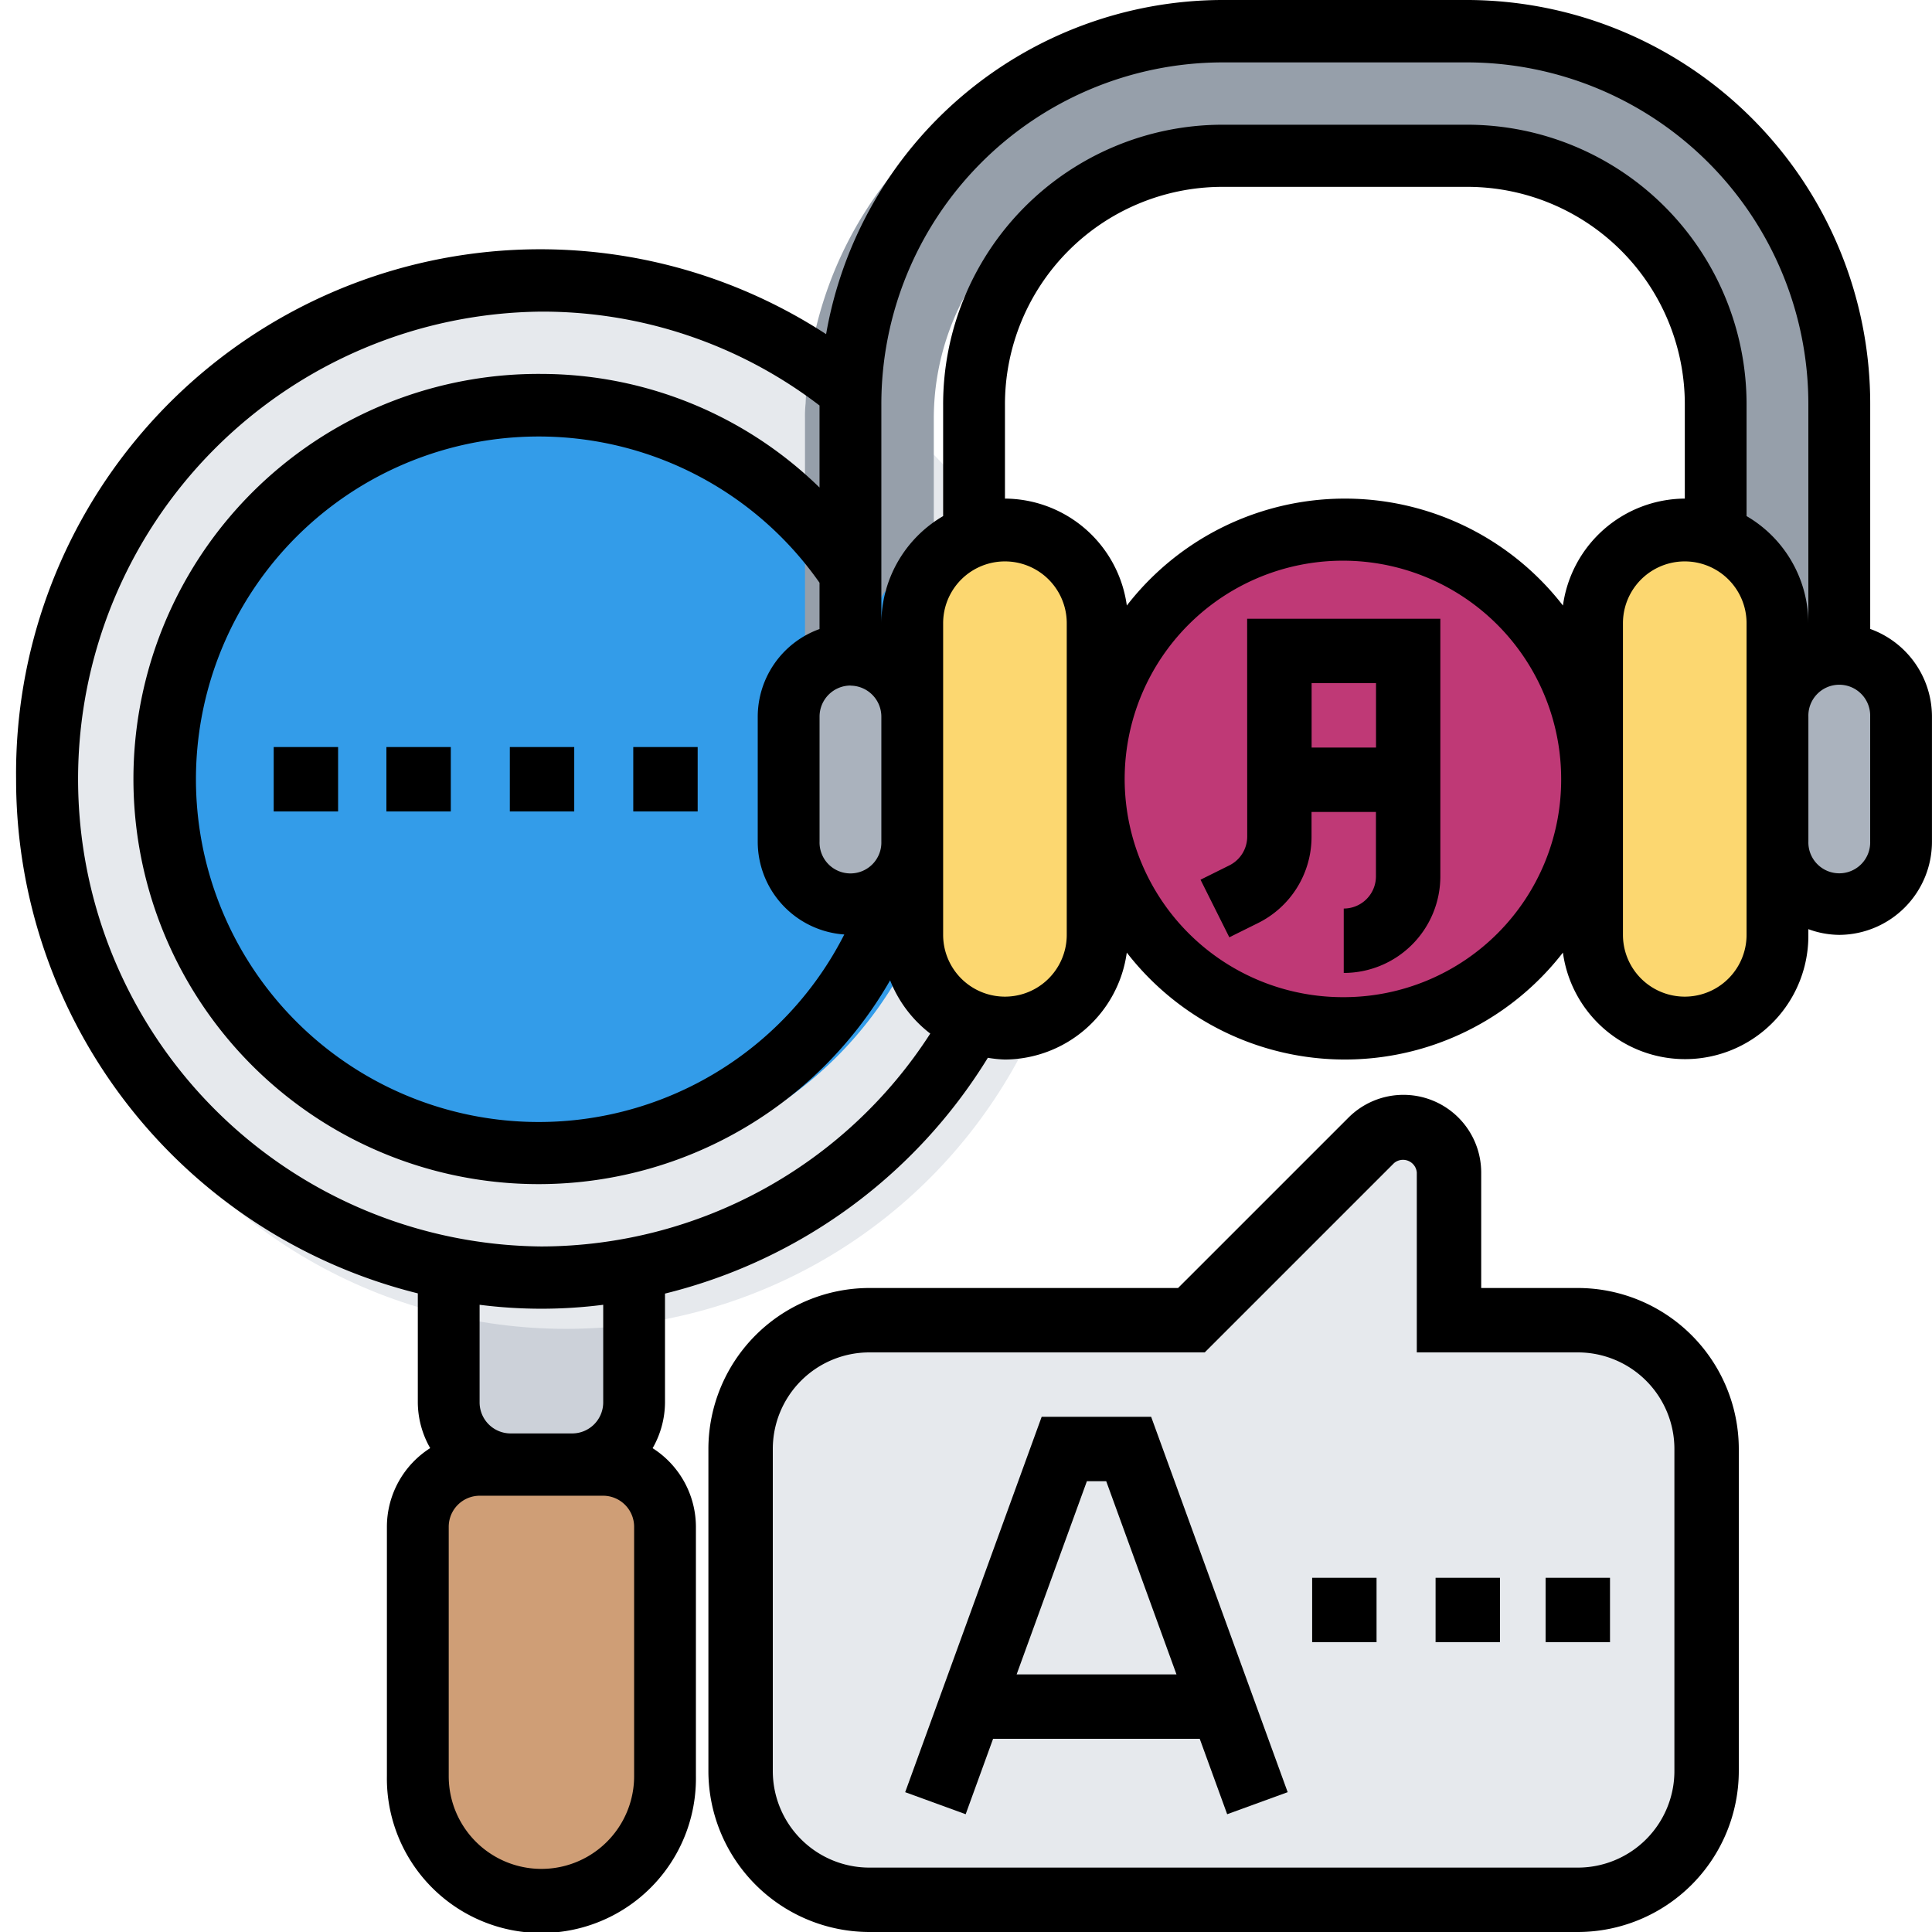 <svg xmlns="http://www.w3.org/2000/svg" width="54" height="54" viewBox="0 0 54 54">
  <g id="Grupo_70052" data-name="Grupo 70052" transform="translate(-1012 -1074)">
    <g id="translator" transform="translate(1011.45 1073)">
      <g id="Grupo_69099" data-name="Grupo 69099" transform="translate(1.992 1.9)">
        <g id="Grupo_69088" data-name="Grupo 69088" transform="translate(10.189 39.6)">
          <path id="Trazado_115280" data-name="Trazado 115280" d="M19.4,48a1.805,1.805,0,0,1,1.8,1.8V57A3.6,3.6,0,0,1,14,57V49.8A1.805,1.805,0,0,1,15.8,48h3.6Z" transform="translate(-14 -48)" fill="#cf9e76"/>
        </g>
        <g id="Grupo_69089" data-name="Grupo 69089" transform="translate(11.067 34.417)">
          <path id="Trazado_115281" data-name="Trazado 115281" d="M20.4,41.72v3.852a1.805,1.805,0,0,1-1.8,1.8H16.8a1.805,1.805,0,0,1-1.8-1.8V41.72a14.59,14.59,0,0,0,5.4,0Z" transform="translate(-15 -41.72)" fill="#ccd1d9"/>
        </g>
        <g id="Grupo_69090" data-name="Grupo 69090" transform="translate(0 7.484)">
          <circle id="Elipse_5235" data-name="Elipse 5235" cx="14.379" cy="14.379" r="14.379" transform="translate(0 0)" fill="#e6e9ed"/>
        </g>
        <g id="Grupo_69091" data-name="Grupo 69091" transform="translate(3.508 10.2)">
          <path id="Trazado_115282" data-name="Trazado 115282" d="M25.8,18.761V21.2A1.805,1.805,0,0,0,24,23v3.6a1.8,1.8,0,0,0,3.195,1.134,10.8,10.8,0,1,1-1.44-8.973Z" transform="translate(-6 -14)" fill="#339ce9"/>
        </g>
        <g id="Grupo_69092" data-name="Grupo 69092" transform="translate(21.058)">
          <path id="Trazado_115283" data-name="Trazado 115283" d="M28,20V12.8a3.468,3.468,0,0,1,.018-.432A10.779,10.779,0,0,1,38.8,2H46A10.8,10.8,0,0,1,56.8,12.8V20A1.813,1.813,0,0,0,55,21.8V19.1a2.694,2.694,0,0,0-.792-1.908,2.554,2.554,0,0,0-1.008-.63V12.8A7.2,7.2,0,0,0,46,5.6H38.8a7.2,7.2,0,0,0-7.2,7.2v3.762a2.554,2.554,0,0,0-1.008.63A2.694,2.694,0,0,0,29.8,19.1v2.7A1.813,1.813,0,0,0,28,20Z" transform="translate(-28 -2)" fill="#969faa"/>
        </g>
        <g id="Grupo_69093" data-name="Grupo 69093" transform="translate(20.544 17.308)">
          <path id="Trazado_115284" data-name="Trazado 115284" d="M29.6,23.8v3.6a1.78,1.78,0,0,1-.405,1.134A1.8,1.8,0,0,1,26,27.4V23.8A1.805,1.805,0,0,1,27.8,22a1.813,1.813,0,0,1,1.8,1.8Z" transform="translate(-26 -22)" fill="#aab2bd"/>
        </g>
        <g id="Grupo_69094" data-name="Grupo 69094" transform="translate(48.058 17.308)">
          <path id="Trazado_115285" data-name="Trazado 115285" d="M61.6,23.8v3.6a1.8,1.8,0,1,1-3.6,0V23.8A1.813,1.813,0,0,1,59.8,22,1.805,1.805,0,0,1,61.6,23.8Z" transform="translate(-58 -22)" fill="#aab2bd"/>
        </g>
        <g id="Grupo_69095" data-name="Grupo 69095" transform="translate(28.77 13.745)">
          <path id="Trazado_115286" data-name="Trazado 115286" d="M43.2,32.4a7.2,7.2,0,1,1,7.2-7.2A7.2,7.2,0,0,1,43.2,32.4Z" transform="translate(-36 -18)" fill="#bf3976"/>
        </g>
        <g id="Grupo_69096" data-name="Grupo 69096" transform="translate(42.658 13.745)">
          <path id="Trazado_115287" data-name="Trazado 115287" d="M54.7,18l.9.162a2.554,2.554,0,0,1,1.008.63A2.694,2.694,0,0,1,57.4,20.7v9a2.7,2.7,0,0,1-5.4,0v-9A2.7,2.7,0,0,1,54.7,18Z" transform="translate(-52 -18)" fill="#fcd770"/>
        </g>
        <g id="Grupo_69097" data-name="Grupo 69097" transform="translate(23.942 13.745)">
          <path id="Trazado_115288" data-name="Trazado 115288" d="M32.7,18a2.7,2.7,0,0,1,2.7,2.7v9a2.7,2.7,0,0,1-2.7,2.7A2.712,2.712,0,0,1,30,29.7v-9a2.694,2.694,0,0,1,.792-1.908,2.554,2.554,0,0,1,1.008-.63Z" transform="translate(-30 -18)" fill="#fcd770"/>
        </g>
        <g id="Grupo_69098" data-name="Grupo 69098" transform="translate(19.258 30.6)">
          <path id="Trazado_115289" data-name="Trazado 115289" d="M49.4,59.6H29.6A3.6,3.6,0,0,1,26,56V47a3.6,3.6,0,0,1,3.6-3.6h9l5.031-5.031a1.273,1.273,0,0,1,2.169.9V43.4h3.6A3.6,3.6,0,0,1,53,47v9A3.6,3.6,0,0,1,49.4,59.6Z" transform="translate(-26 -38)" fill="#e6e9ed"/>
        </g>
      </g>
      <g id="Grupo_69100" data-name="Grupo 69100" transform="translate(1 1)">
        <path id="Trazado_115290" data-name="Trazado 115290" d="M52.823,18.58V12.323A11.289,11.289,0,0,0,41.594,1h-6.91A11.267,11.267,0,0,0,23.64,10.34,14.648,14.648,0,0,0,1,22.774,14.8,14.8,0,0,0,12.228,37.15v3.044a2.6,2.6,0,0,0,.346,1.281,2.612,2.612,0,0,0-1.21,2.2v6.968a4.319,4.319,0,1,0,8.637,0V43.677a2.612,2.612,0,0,0-1.21-2.2,2.6,2.6,0,0,0,.346-1.281V37.156a14.719,14.719,0,0,0,9.024-6.591,3.313,3.313,0,0,0,.477.049,3.459,3.459,0,0,0,3.406-2.989,7.709,7.709,0,0,0,12.19,0,3.446,3.446,0,0,0,6.86-.495v-.16a2.543,2.543,0,0,0,.864.16,2.605,2.605,0,0,0,2.591-2.613V21.032a2.608,2.608,0,0,0-1.727-2.453Zm-8.588-.655a7.709,7.709,0,0,0-12.19,0,3.459,3.459,0,0,0-3.406-2.989V12.323a6.079,6.079,0,0,1,6.046-6.1h6.91a6.079,6.079,0,0,1,6.046,6.1v2.613A3.459,3.459,0,0,0,44.235,17.925Zm-19.051-5.6a9.552,9.552,0,0,1,9.5-9.581h6.91a9.552,9.552,0,0,1,9.5,9.581v6.1a3.478,3.478,0,0,0-1.727-3v-3.1a7.815,7.815,0,0,0-7.773-7.839h-6.91a7.815,7.815,0,0,0-7.773,7.839v3.1a3.478,3.478,0,0,0-1.727,3Zm-.864,7.839a.868.868,0,0,1,.864.871v3.484a.864.864,0,1,1-1.727,0V21.032A.868.868,0,0,1,24.32,20.161Zm-.864-1.582a2.608,2.608,0,0,0-1.727,2.453v3.484a2.6,2.6,0,0,0,2.419,2.6,9.58,9.58,0,1,1-.692-9.831ZM18.274,50.645a2.591,2.591,0,1,1-5.182,0V43.677a.868.868,0,0,1,.864-.871H17.41a.868.868,0,0,1,.864.871ZM17.41,40.194a.868.868,0,0,1-.864.871H14.819a.868.868,0,0,1-.864-.871V37.469a13.6,13.6,0,0,0,3.455,0Zm-1.727-4.355a13.065,13.065,0,0,1,0-26.129,12.736,12.736,0,0,1,7.773,2.624v2.293a11.153,11.153,0,0,0-7.773-3.176A11.323,11.323,0,1,0,25.429,28.4a3.483,3.483,0,0,0,1.122,1.489A12.958,12.958,0,0,1,15.683,35.839Zm14.683-8.71a1.727,1.727,0,1,1-3.455,0v-8.71a1.727,1.727,0,1,1,3.455,0Zm7.773,1.742a6.1,6.1,0,1,1,6.046-6.1A6.079,6.079,0,0,1,38.14,28.871Zm11.228-1.742a1.727,1.727,0,1,1-3.455,0v-8.71a1.727,1.727,0,1,1,3.455,0v8.71Zm3.455-2.613a.864.864,0,1,1-1.727,0V21.032a.864.864,0,1,1,1.727,0Z" transform="translate(-1 -1)"/>
        <path id="Trazado_115291" data-name="Trazado 115291" d="M49.3,42.4H46.6V39.173a2.173,2.173,0,0,0-3.709-1.536L38.127,42.4H29.5A4.505,4.505,0,0,0,25,46.9v9a4.505,4.505,0,0,0,4.5,4.5H49.3a4.505,4.505,0,0,0,4.5-4.5v-9A4.505,4.505,0,0,0,49.3,42.4ZM52,55.9a2.7,2.7,0,0,1-2.7,2.7H29.5a2.7,2.7,0,0,1-2.7-2.7v-9a2.7,2.7,0,0,1,2.7-2.7h9.373l5.291-5.291a.387.387,0,0,1,.636.264V44.2h4.5A2.7,2.7,0,0,1,52,46.9Z" transform="translate(-5.65 -6.4)"/>
        <path id="Trazado_115292" data-name="Trazado 115292" d="M33.876,47,30.061,57.492l1.691.616L32.518,56h5.776l.767,2.108,1.691-.616L36.936,47Zm-.7,7.2,1.964-5.4h.54l1.964,5.4Z" transform="translate(-5.211 -7.4)"/>
        <path id="Trazado_115293" data-name="Trazado 115293" d="M47,52h1.8v1.8H47Z" transform="translate(-7.325 -7.9)"/>
        <path id="Trazado_115294" data-name="Trazado 115294" d="M51,52h1.8v1.8H51Z" transform="translate(-8.25 -7.9)"/>
        <path id="Trazado_115295" data-name="Trazado 115295" d="M43,52h1.8v1.8H43Z" transform="translate(-6.775 -7.9)"/>
        <path id="Trazado_115296" data-name="Trazado 115296" d="M9,25h1.8v1.8H9Z" transform="translate(-1.8 -4.12)"/>
        <path id="Trazado_115297" data-name="Trazado 115297" d="M17,25h1.8v1.8H17Z" transform="translate(-3.2 -4.12)"/>
        <path id="Trazado_115298" data-name="Trazado 115298" d="M21,25h1.8v1.8H21Z" transform="translate(-3.75 -4.12)"/>
        <path id="Trazado_115299" data-name="Trazado 115299" d="M13,25h1.8v1.8H13Z" transform="translate(-2.65 -4.12)"/>
        <path id="Trazado_115300" data-name="Trazado 115300" d="M40.855,27.088a.9.9,0,0,1-.5.806l-.805.4.805,1.61.806-.4a2.689,2.689,0,0,0,1.492-2.416V26.4h1.8v1.8a.9.9,0,0,1-.9.9v1.8a2.7,2.7,0,0,0,2.7-2.7V21h-5.4Zm3.6-4.288v1.8h-1.8V22.8Z" transform="translate(-6.445 -3.706)"/>
      </g>
    </g>
    <rect id="Rectángulo_7225" data-name="Rectángulo 7225" width="54" height="54" transform="translate(1012 1074)" fill="none"/>
  </g>
</svg>

